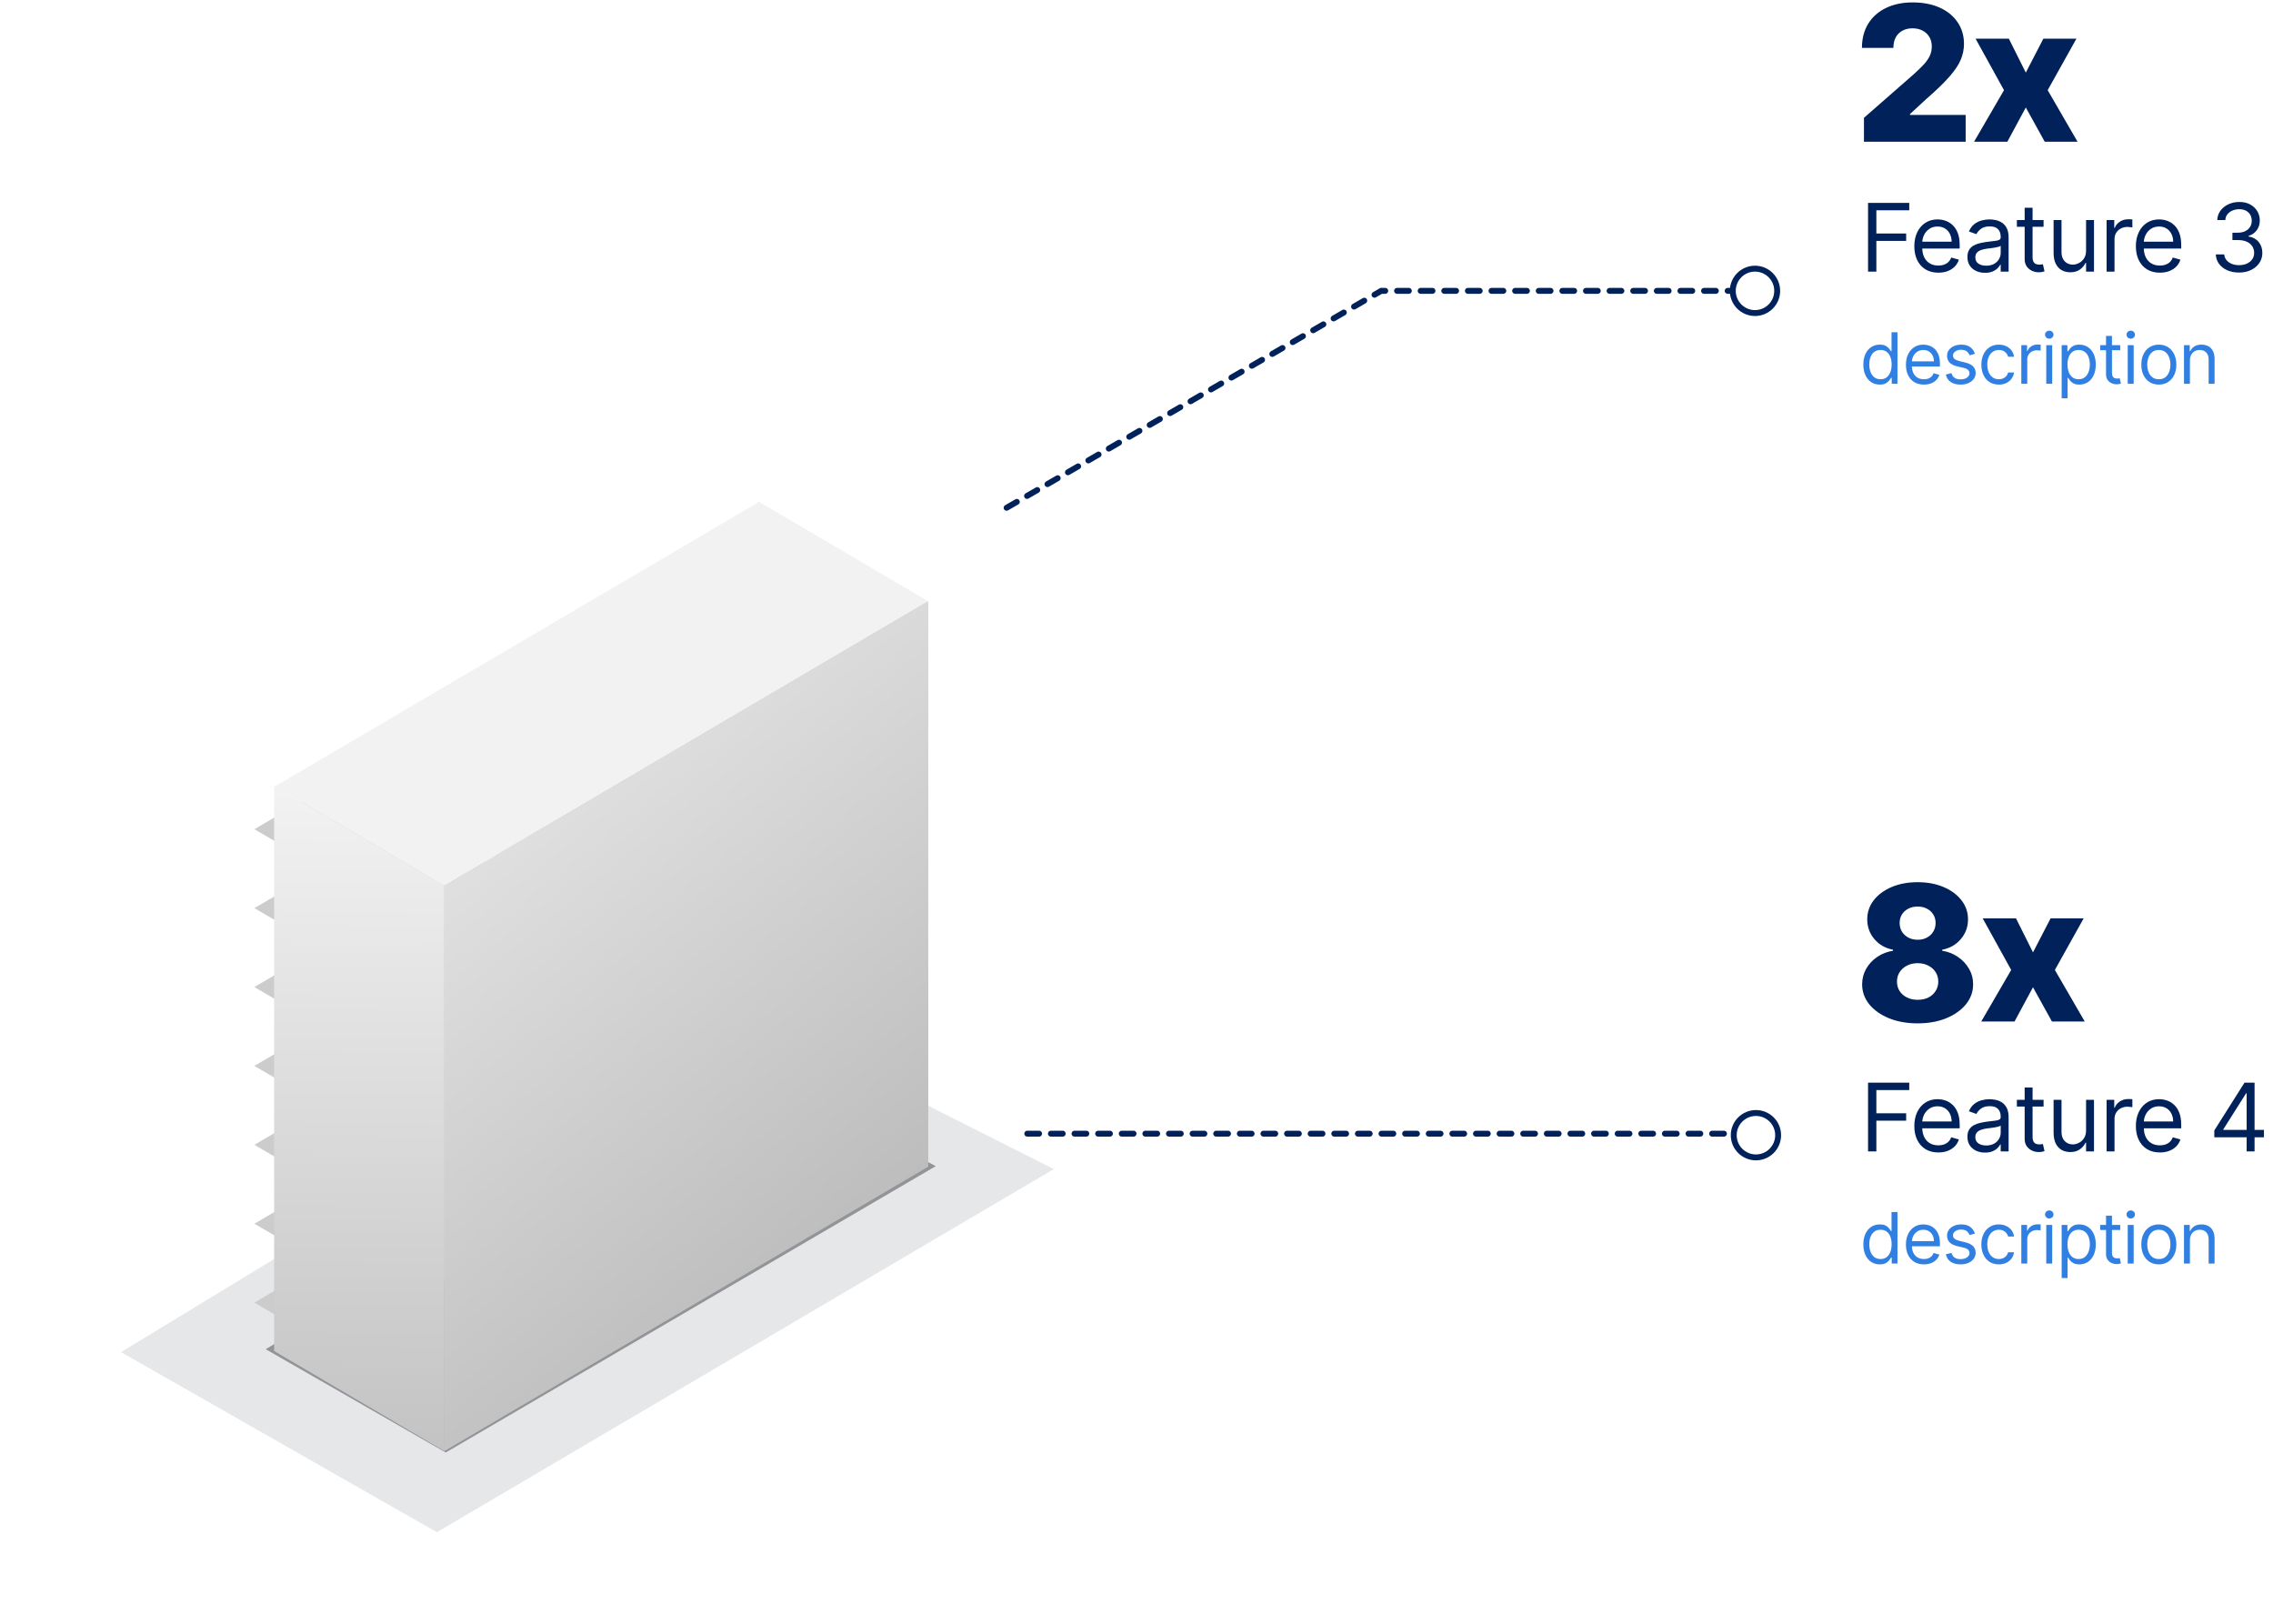 <svg width="385" height="275" viewBox="0 0 385 275" fill="none" xmlns="http://www.w3.org/2000/svg">
<g clip-path="url(#clip0_2200_28370)">
<g clip-path="url(#clip1_2200_28370)">
<g clip-path="url(#clip2_2200_28370)">
<g filter="url(#filter0_f_2200_28370)">
<path d="M120 168.5L20.5 229L74 259.5L178.5 198L120 168.5Z" fill="#E6E7E8"/>
</g>
<g filter="url(#filter1_f_2200_28370)">
<path d="M125.5 180L45 228.5L75.5 246L158.5 197.5L125.5 180Z" fill="#929497"/>
</g>
</g>
<path d="M118.946 170.36C118.946 170.442 118.946 170.518 118.939 170.6C125.152 170.174 129.431 174.31 129.492 181.941C137.894 175.954 144.391 164.834 144.391 155.991C144.357 138.573 122.103 145.792 113.396 164.366C116.634 163.836 118.953 166.107 118.953 170.353L118.946 170.36Z" fill="#4D4D4D"/>
<path d="M92.855 206.894C95.707 224.828 123.667 208.388 126.513 187.103C127.574 179.113 123.802 174.358 117.914 174.544C116.914 179.251 113.54 184.212 109.87 186.353C106.638 194.555 100.196 202.634 92.862 206.894H92.855Z" fill="#4D4D4D"/>
<path d="M75.264 196.62C75.359 214.478 98.532 206.447 106.86 186.951C106.867 186.951 106.867 186.938 106.867 186.931C102.101 188.328 99.357 183.29 101.358 176.883C96.132 177.592 92.117 175.239 90.569 170.387C81.977 176.299 75.264 187.633 75.264 196.62Z" fill="#4D4D4D"/>
<path d="M92.677 163.017C92.704 170.325 97.044 173.842 103.135 172.865C104.805 169.3 107.637 166.107 110.429 164.744C113.999 156.645 120.279 149.598 126.464 145.93C129.236 119.422 93.502 138.126 92.677 163.017Z" fill="#4D4D4D"/>
<path d="M46.648 228.881L75.297 245.713L157.215 197.576L128.613 180.71L46.648 228.881Z" fill="#B3B3B3"/>
<path d="M128.39 180.765L157.215 197.576V101.963L128.39 85.028V180.765Z" fill="#CCCCCC"/>
<path d="M82.741 197.707L95.572 205.208L133.164 183.18L120.334 175.679L82.741 197.707Z" fill="#CCCCCC"/>
<path d="M82.741 184.343L95.572 191.844L133.164 169.816L120.334 162.315L82.741 184.343Z" fill="#CCCCCC"/>
<path d="M82.741 170.986L95.572 178.48L133.164 156.452L120.334 148.951L82.741 170.986Z" fill="#CCCCCC"/>
<path d="M82.741 157.622L95.572 165.116L133.164 143.088L120.334 135.594L82.741 157.622Z" fill="#CCCCCC"/>
<path d="M82.741 144.258L95.572 151.759L133.164 129.724L120.334 122.23L82.741 144.258Z" fill="#CCCCCC"/>
<path d="M82.741 130.894L95.572 138.395L133.164 116.366L120.334 108.865L82.741 130.894Z" fill="#CCCCCC"/>
<path d="M82.741 117.529L95.572 125.03L133.164 103.002L120.334 95.501L82.741 117.529Z" fill="#CCCCCC"/>
<path d="M43.085 220.616L55.916 228.11L93.508 206.082L80.677 198.588L43.085 220.616Z" fill="#CCCCCC"/>
<path d="M43.085 207.252L55.916 214.753L93.508 192.718L80.677 185.224L43.085 207.252Z" fill="#CCCCCC"/>
<path d="M43.085 193.888L55.916 201.389L93.508 179.361L80.677 171.86L43.085 193.888Z" fill="#CCCCCC"/>
<path d="M43.085 180.524L55.916 188.025L93.508 165.997L80.677 158.496L43.085 180.524Z" fill="#CCCCCC"/>
<path d="M43.085 167.167L55.916 174.661L93.508 152.633L80.677 145.132L43.085 167.167Z" fill="#CCCCCC"/>
<path d="M43.085 153.802L55.916 161.297L93.508 139.268L80.677 131.774L43.085 153.802Z" fill="#CCCCCC"/>
<path d="M43.085 140.438L55.916 147.939L93.508 125.904L80.677 118.41L43.085 140.438Z" fill="#CCCCCC"/>
<path d="M46.433 228.805L75.258 245.748V150.004L46.433 133.068V228.805Z" fill="url(#paint0_linear_2200_28370)"/>
<path d="M46.608 133.171L75.257 150.004L157.215 101.832L128.573 85L46.608 133.171Z" fill="#F2F2F2"/>
<path d="M75.257 245.748L157.215 197.576V101.839L75.257 150.011V245.748Z" fill="url(#paint1_linear_2200_28370)"/>
</g>
<g clip-path="url(#clip3_2200_28370)">
<path d="M170.5 86L233.95 49.26H297.5" stroke="#002159" stroke-miterlimit="10" stroke-linecap="round" stroke-dasharray="2 2"/>
<path d="M297.26 53.02C299.337 53.02 301.02 51.337 301.02 49.26C301.02 47.183 299.337 45.5 297.26 45.5C295.183 45.5 293.5 47.183 293.5 49.26C293.5 51.337 295.183 53.02 297.26 53.02Z" fill="white"/>
<path d="M297.26 53.52C294.91 53.52 293 51.61 293 49.26C293 46.91 294.91 45 297.26 45C299.61 45 301.52 46.91 301.52 49.26C301.52 51.61 299.61 53.52 297.26 53.52C299.61 53.52 294.91 53.52 297.26 53.52ZM297.26 46C295.46 46 294 47.46 294 49.26C294 51.06 295.46 52.52 297.26 52.52C299.06 52.52 300.52 51.06 300.52 49.26C300.52 47.46 299.06 46 297.26 46C299.06 46 295.46 46 297.26 46Z" fill="#002159"/>
</g>
<path d="M315.716 24V19.954L324.205 12.523C324.841 11.947 325.383 11.421 325.83 10.943C326.277 10.458 326.617 9.973 326.852 9.489C327.087 8.996 327.205 8.462 327.205 7.886C327.205 7.242 327.064 6.693 326.784 6.239C326.504 5.777 326.117 5.42 325.625 5.17C325.133 4.92 324.568 4.795 323.932 4.795C323.288 4.795 322.723 4.928 322.239 5.193C321.754 5.451 321.375 5.826 321.102 6.318C320.837 6.811 320.705 7.409 320.705 8.114H315.375C315.375 6.53 315.731 5.163 316.443 4.011C317.155 2.86 318.155 1.973 319.443 1.352C320.739 0.723 322.242 0.409 323.955 0.409C325.72 0.409 327.254 0.705 328.557 1.295C329.86 1.886 330.867 2.712 331.58 3.773C332.299 4.826 332.659 6.049 332.659 7.443C332.659 8.33 332.481 9.208 332.125 10.079C331.769 10.951 331.129 11.913 330.205 12.966C329.288 14.019 327.985 15.28 326.295 16.75L323.511 19.318V19.466H332.943V24H315.716ZM340.255 6.545L343.13 12.296L346.107 6.545H351.709L346.834 15.273L351.891 24H346.334L343.13 18.204L340.005 24H334.369L339.437 15.273L334.619 6.545H340.255Z" fill="#002159"/>
<path d="M316.409 46V34.364H323.386V35.614H317.818V39.545H322.864V40.795H317.818V46H316.409ZM328.316 46.182C327.475 46.182 326.75 45.996 326.14 45.625C325.534 45.25 325.066 44.727 324.737 44.057C324.411 43.383 324.248 42.599 324.248 41.705C324.248 40.811 324.411 40.023 324.737 39.341C325.066 38.655 325.525 38.121 326.112 37.739C326.703 37.352 327.392 37.159 328.18 37.159C328.635 37.159 329.083 37.235 329.527 37.386C329.97 37.538 330.373 37.784 330.737 38.125C331.1 38.462 331.39 38.909 331.606 39.466C331.822 40.023 331.93 40.708 331.93 41.523V42.091H325.203V40.932H330.566C330.566 40.439 330.468 40 330.271 39.614C330.078 39.227 329.801 38.922 329.441 38.699C329.085 38.475 328.665 38.364 328.18 38.364C327.646 38.364 327.184 38.496 326.794 38.761C326.407 39.023 326.11 39.364 325.902 39.784C325.693 40.205 325.589 40.655 325.589 41.136V41.909C325.589 42.568 325.703 43.127 325.93 43.585C326.161 44.04 326.481 44.386 326.89 44.625C327.299 44.86 327.775 44.977 328.316 44.977C328.669 44.977 328.987 44.928 329.271 44.83C329.559 44.727 329.807 44.576 330.015 44.375C330.224 44.17 330.385 43.917 330.498 43.614L331.794 43.977C331.657 44.417 331.428 44.803 331.106 45.136C330.784 45.466 330.386 45.724 329.913 45.909C329.439 46.091 328.907 46.182 328.316 46.182ZM336.218 46.205C335.665 46.205 335.163 46.1 334.712 45.892C334.262 45.68 333.904 45.375 333.638 44.977C333.373 44.576 333.241 44.091 333.241 43.523C333.241 43.023 333.339 42.617 333.536 42.307C333.733 41.992 333.996 41.746 334.326 41.568C334.655 41.39 335.019 41.258 335.417 41.17C335.818 41.08 336.222 41.008 336.627 40.955C337.157 40.886 337.587 40.835 337.917 40.801C338.25 40.763 338.493 40.701 338.644 40.614C338.799 40.526 338.877 40.375 338.877 40.159V40.114C338.877 39.553 338.724 39.117 338.417 38.807C338.114 38.496 337.654 38.341 337.036 38.341C336.396 38.341 335.894 38.481 335.53 38.761C335.167 39.042 334.911 39.341 334.763 39.659L333.491 39.205C333.718 38.674 334.021 38.261 334.4 37.966C334.782 37.667 335.199 37.458 335.65 37.341C336.104 37.22 336.551 37.159 336.991 37.159C337.271 37.159 337.593 37.193 337.957 37.261C338.324 37.326 338.678 37.46 339.019 37.665C339.364 37.869 339.65 38.178 339.877 38.591C340.104 39.004 340.218 39.557 340.218 40.25V46H338.877V44.818H338.809C338.718 45.008 338.566 45.21 338.354 45.426C338.142 45.642 337.86 45.826 337.508 45.977C337.155 46.129 336.726 46.205 336.218 46.205ZM336.423 45C336.953 45 337.4 44.896 337.763 44.688C338.131 44.479 338.407 44.21 338.593 43.881C338.782 43.551 338.877 43.205 338.877 42.841V41.614C338.82 41.682 338.695 41.744 338.502 41.801C338.313 41.854 338.093 41.901 337.843 41.943C337.597 41.981 337.356 42.015 337.121 42.045C336.89 42.072 336.703 42.095 336.559 42.114C336.21 42.159 335.885 42.233 335.582 42.335C335.282 42.434 335.04 42.583 334.854 42.784C334.673 42.981 334.582 43.25 334.582 43.591C334.582 44.057 334.754 44.409 335.099 44.648C335.447 44.883 335.888 45 336.423 45ZM346.141 37.273V38.409H341.618V37.273H346.141ZM342.936 35.182H344.277V43.5C344.277 43.879 344.332 44.163 344.442 44.352C344.556 44.538 344.7 44.663 344.874 44.727C345.052 44.788 345.239 44.818 345.436 44.818C345.584 44.818 345.705 44.811 345.8 44.795C345.895 44.776 345.97 44.761 346.027 44.75L346.3 45.955C346.209 45.989 346.082 46.023 345.919 46.057C345.756 46.095 345.55 46.114 345.3 46.114C344.921 46.114 344.55 46.032 344.186 45.869C343.826 45.706 343.527 45.458 343.289 45.125C343.054 44.792 342.936 44.371 342.936 43.864V35.182ZM353.338 42.432V37.273H354.679V46H353.338V44.523H353.247C353.042 44.966 352.724 45.343 352.292 45.653C351.861 45.96 351.315 46.114 350.656 46.114C350.111 46.114 349.626 45.994 349.202 45.756C348.777 45.513 348.444 45.15 348.202 44.665C347.959 44.176 347.838 43.561 347.838 42.818V37.273H349.179V42.727C349.179 43.364 349.357 43.871 349.713 44.25C350.073 44.629 350.531 44.818 351.088 44.818C351.421 44.818 351.76 44.733 352.105 44.562C352.453 44.392 352.745 44.131 352.98 43.778C353.219 43.426 353.338 42.977 353.338 42.432ZM356.815 46V37.273H358.11V38.591H358.201C358.36 38.159 358.648 37.809 359.065 37.54C359.481 37.271 359.951 37.136 360.474 37.136C360.572 37.136 360.695 37.138 360.843 37.142C360.991 37.146 361.103 37.151 361.178 37.159V38.523C361.133 38.511 361.029 38.494 360.866 38.472C360.707 38.445 360.538 38.432 360.36 38.432C359.936 38.432 359.557 38.521 359.224 38.699C358.894 38.873 358.633 39.115 358.44 39.426C358.25 39.733 358.156 40.083 358.156 40.477V46H356.815ZM365.841 46.182C365 46.182 364.275 45.996 363.665 45.625C363.059 45.25 362.591 44.727 362.262 44.057C361.936 43.383 361.773 42.599 361.773 41.705C361.773 40.811 361.936 40.023 362.262 39.341C362.591 38.655 363.05 38.121 363.637 37.739C364.228 37.352 364.917 37.159 365.705 37.159C366.16 37.159 366.608 37.235 367.052 37.386C367.495 37.538 367.898 37.784 368.262 38.125C368.625 38.462 368.915 38.909 369.131 39.466C369.347 40.023 369.455 40.708 369.455 41.523V42.091H362.728V40.932H368.091C368.091 40.439 367.993 40 367.796 39.614C367.603 39.227 367.326 38.922 366.966 38.699C366.61 38.475 366.19 38.364 365.705 38.364C365.171 38.364 364.709 38.496 364.319 38.761C363.932 39.023 363.635 39.364 363.427 39.784C363.218 40.205 363.114 40.655 363.114 41.136V41.909C363.114 42.568 363.228 43.127 363.455 43.585C363.686 44.04 364.006 44.386 364.415 44.625C364.824 44.86 365.3 44.977 365.841 44.977C366.194 44.977 366.512 44.928 366.796 44.83C367.084 44.727 367.332 44.576 367.54 44.375C367.749 44.17 367.91 43.917 368.023 43.614L369.319 43.977C369.182 44.417 368.953 44.803 368.631 45.136C368.309 45.466 367.911 45.724 367.438 45.909C366.964 46.091 366.432 46.182 365.841 46.182ZM379.264 46.159C378.514 46.159 377.845 46.03 377.258 45.773C376.675 45.515 376.211 45.157 375.866 44.699C375.525 44.237 375.34 43.701 375.309 43.091H376.741C376.771 43.466 376.9 43.79 377.127 44.062C377.355 44.331 377.652 44.54 378.02 44.688C378.387 44.835 378.794 44.909 379.241 44.909C379.741 44.909 380.184 44.822 380.571 44.648C380.957 44.474 381.26 44.231 381.48 43.92C381.699 43.61 381.809 43.25 381.809 42.841C381.809 42.413 381.703 42.036 381.491 41.71C381.279 41.381 380.968 41.123 380.559 40.938C380.15 40.752 379.65 40.659 379.059 40.659H378.127V39.409H379.059C379.521 39.409 379.927 39.326 380.275 39.159C380.627 38.992 380.902 38.758 381.099 38.455C381.3 38.151 381.4 37.795 381.4 37.386C381.4 36.992 381.313 36.65 381.139 36.358C380.965 36.066 380.718 35.839 380.4 35.676C380.086 35.513 379.715 35.432 379.287 35.432C378.885 35.432 378.506 35.506 378.15 35.653C377.798 35.797 377.51 36.008 377.287 36.284C377.063 36.557 376.942 36.886 376.923 37.273H375.559C375.582 36.663 375.766 36.129 376.11 35.67C376.455 35.208 376.906 34.849 377.463 34.591C378.023 34.333 378.639 34.205 379.309 34.205C380.029 34.205 380.646 34.35 381.162 34.642C381.677 34.93 382.073 35.311 382.349 35.784C382.626 36.258 382.764 36.769 382.764 37.318C382.764 37.974 382.592 38.532 382.247 38.994C381.906 39.456 381.442 39.776 380.855 39.955V40.045C381.59 40.167 382.163 40.479 382.576 40.983C382.989 41.483 383.196 42.102 383.196 42.841C383.196 43.474 383.023 44.042 382.679 44.545C382.338 45.045 381.872 45.439 381.281 45.727C380.69 46.015 380.018 46.159 379.264 46.159Z" fill="#002159"/>
<path d="M318.392 65.136C317.847 65.136 317.365 64.999 316.947 64.723C316.53 64.445 316.203 64.053 315.967 63.547C315.732 63.038 315.614 62.438 315.614 61.744C315.614 61.057 315.732 60.46 315.967 59.955C316.203 59.449 316.531 59.058 316.952 58.783C317.372 58.507 317.858 58.369 318.409 58.369C318.835 58.369 319.172 58.44 319.419 58.582C319.669 58.722 319.859 58.881 319.99 59.06C320.124 59.236 320.227 59.381 320.301 59.494H320.386V56.273H321.392V65H320.42V63.994H320.301C320.227 64.114 320.122 64.264 319.986 64.446C319.849 64.625 319.655 64.785 319.402 64.928C319.149 65.067 318.813 65.136 318.392 65.136ZM318.528 64.233C318.932 64.233 319.273 64.128 319.551 63.918C319.83 63.705 320.041 63.41 320.186 63.035C320.331 62.658 320.403 62.222 320.403 61.727C320.403 61.239 320.332 60.811 320.19 60.445C320.048 60.075 319.838 59.788 319.56 59.584C319.281 59.376 318.938 59.273 318.528 59.273C318.102 59.273 317.747 59.382 317.463 59.601C317.182 59.817 316.97 60.111 316.828 60.483C316.689 60.852 316.619 61.267 316.619 61.727C316.619 62.193 316.69 62.617 316.832 62.997C316.977 63.375 317.19 63.676 317.472 63.901C317.756 64.122 318.108 64.233 318.528 64.233ZM325.878 65.136C325.247 65.136 324.703 64.997 324.246 64.719C323.791 64.438 323.44 64.046 323.193 63.543C322.949 63.037 322.827 62.449 322.827 61.778C322.827 61.108 322.949 60.517 323.193 60.006C323.44 59.492 323.784 59.091 324.224 58.804C324.668 58.514 325.185 58.369 325.776 58.369C326.117 58.369 326.453 58.426 326.786 58.54C327.118 58.653 327.421 58.838 327.693 59.094C327.966 59.347 328.183 59.682 328.345 60.099C328.507 60.517 328.588 61.031 328.588 61.642V62.068H323.543V61.199H327.565C327.565 60.83 327.492 60.5 327.344 60.21C327.199 59.92 326.992 59.692 326.722 59.524C326.455 59.356 326.139 59.273 325.776 59.273C325.375 59.273 325.028 59.372 324.736 59.571C324.446 59.767 324.223 60.023 324.067 60.338C323.911 60.653 323.832 60.992 323.832 61.352V61.932C323.832 62.426 323.918 62.845 324.088 63.189C324.261 63.53 324.501 63.79 324.808 63.969C325.115 64.145 325.472 64.233 325.878 64.233C326.142 64.233 326.381 64.196 326.594 64.122C326.81 64.046 326.996 63.932 327.152 63.781C327.308 63.628 327.429 63.438 327.514 63.21L328.486 63.483C328.384 63.812 328.212 64.102 327.97 64.352C327.729 64.599 327.43 64.793 327.075 64.932C326.72 65.068 326.321 65.136 325.878 65.136ZM334.514 59.92L333.611 60.176C333.554 60.026 333.47 59.879 333.359 59.737C333.252 59.592 333.104 59.473 332.916 59.379C332.729 59.285 332.489 59.239 332.196 59.239C331.796 59.239 331.462 59.331 331.195 59.516C330.931 59.697 330.798 59.929 330.798 60.21C330.798 60.46 330.889 60.658 331.071 60.803C331.253 60.947 331.537 61.068 331.923 61.165L332.895 61.403C333.48 61.545 333.916 61.763 334.203 62.055C334.49 62.345 334.634 62.719 334.634 63.176C334.634 63.551 334.526 63.886 334.31 64.182C334.097 64.477 333.798 64.71 333.415 64.881C333.031 65.051 332.585 65.136 332.077 65.136C331.409 65.136 330.857 64.992 330.419 64.702C329.982 64.412 329.705 63.989 329.588 63.432L330.543 63.193C330.634 63.545 330.806 63.81 331.058 63.986C331.314 64.162 331.648 64.25 332.06 64.25C332.529 64.25 332.901 64.151 333.176 63.952C333.455 63.75 333.594 63.508 333.594 63.227C333.594 63 333.514 62.81 333.355 62.656C333.196 62.5 332.952 62.383 332.622 62.307L331.531 62.051C330.932 61.909 330.492 61.689 330.21 61.391C329.932 61.09 329.793 60.713 329.793 60.261C329.793 59.892 329.896 59.565 330.104 59.281C330.314 58.997 330.6 58.774 330.96 58.612C331.324 58.45 331.736 58.369 332.196 58.369C332.844 58.369 333.352 58.511 333.722 58.795C334.094 59.08 334.358 59.455 334.514 59.92ZM338.567 65.136C337.953 65.136 337.425 64.992 336.981 64.702C336.538 64.412 336.197 64.013 335.959 63.504C335.72 62.996 335.601 62.415 335.601 61.761C335.601 61.097 335.723 60.51 335.967 60.001C336.214 59.49 336.558 59.091 336.998 58.804C337.442 58.514 337.959 58.369 338.55 58.369C339.01 58.369 339.425 58.455 339.794 58.625C340.163 58.795 340.466 59.034 340.702 59.341C340.937 59.648 341.084 60.006 341.14 60.415H340.135C340.058 60.117 339.888 59.852 339.623 59.622C339.362 59.389 339.01 59.273 338.567 59.273C338.175 59.273 337.831 59.375 337.535 59.58C337.243 59.781 337.014 60.067 336.849 60.436C336.687 60.803 336.606 61.233 336.606 61.727C336.606 62.233 336.686 62.673 336.845 63.048C337.007 63.423 337.234 63.715 337.527 63.922C337.822 64.129 338.169 64.233 338.567 64.233C338.828 64.233 339.065 64.188 339.278 64.097C339.491 64.006 339.672 63.875 339.819 63.705C339.967 63.534 340.072 63.33 340.135 63.091H341.14C341.084 63.477 340.943 63.825 340.719 64.135C340.497 64.442 340.203 64.686 339.836 64.868C339.473 65.047 339.05 65.136 338.567 65.136ZM342.371 65V58.455H343.342V59.443H343.41C343.53 59.119 343.746 58.856 344.058 58.655C344.371 58.453 344.723 58.352 345.115 58.352C345.189 58.352 345.281 58.354 345.392 58.356C345.503 58.359 345.587 58.364 345.643 58.369V59.392C345.609 59.383 345.531 59.371 345.409 59.354C345.29 59.334 345.163 59.324 345.03 59.324C344.712 59.324 344.427 59.391 344.177 59.524C343.93 59.655 343.734 59.837 343.589 60.07C343.447 60.3 343.376 60.562 343.376 60.858V65H342.371ZM346.595 65V58.455H347.601V65H346.595ZM347.107 57.364C346.911 57.364 346.742 57.297 346.6 57.163C346.461 57.03 346.391 56.869 346.391 56.682C346.391 56.494 346.461 56.334 346.6 56.2C346.742 56.067 346.911 56 347.107 56C347.303 56 347.47 56.067 347.61 56.2C347.752 56.334 347.823 56.494 347.823 56.682C347.823 56.869 347.752 57.03 347.61 57.163C347.47 57.297 347.303 57.364 347.107 57.364ZM349.203 67.454V58.455H350.175V59.494H350.294C350.368 59.381 350.47 59.236 350.601 59.06C350.734 58.881 350.925 58.722 351.172 58.582C351.422 58.44 351.76 58.369 352.186 58.369C352.737 58.369 353.223 58.507 353.643 58.783C354.064 59.058 354.392 59.449 354.628 59.955C354.864 60.46 354.982 61.057 354.982 61.744C354.982 62.438 354.864 63.038 354.628 63.547C354.392 64.053 354.065 64.445 353.648 64.723C353.23 64.999 352.749 65.136 352.203 65.136C351.783 65.136 351.446 65.067 351.193 64.928C350.94 64.785 350.746 64.625 350.609 64.446C350.473 64.264 350.368 64.114 350.294 63.994H350.209V67.454H349.203ZM350.192 61.727C350.192 62.222 350.264 62.658 350.409 63.035C350.554 63.41 350.766 63.705 351.044 63.918C351.322 64.128 351.663 64.233 352.067 64.233C352.487 64.233 352.838 64.122 353.119 63.901C353.403 63.676 353.616 63.375 353.759 62.997C353.903 62.617 353.976 62.193 353.976 61.727C353.976 61.267 353.905 60.852 353.763 60.483C353.624 60.111 353.412 59.817 353.128 59.601C352.847 59.382 352.493 59.273 352.067 59.273C351.658 59.273 351.314 59.376 351.035 59.584C350.757 59.788 350.547 60.075 350.405 60.445C350.263 60.811 350.192 61.239 350.192 61.727ZM359.122 58.455V59.307H355.73V58.455H359.122ZM356.719 56.886H357.724V63.125C357.724 63.409 357.766 63.622 357.848 63.764C357.933 63.903 358.041 63.997 358.172 64.046C358.305 64.091 358.446 64.114 358.594 64.114C358.705 64.114 358.795 64.108 358.867 64.097C358.938 64.082 358.994 64.071 359.037 64.062L359.242 64.966C359.173 64.992 359.078 65.017 358.956 65.043C358.834 65.071 358.679 65.085 358.492 65.085C358.207 65.085 357.929 65.024 357.656 64.902C357.386 64.78 357.162 64.594 356.983 64.344C356.807 64.094 356.719 63.778 356.719 63.398V56.886ZM360.395 65V58.455H361.401V65H360.395ZM360.906 57.364C360.71 57.364 360.541 57.297 360.399 57.163C360.26 57.03 360.19 56.869 360.19 56.682C360.19 56.494 360.26 56.334 360.399 56.2C360.541 56.067 360.71 56 360.906 56C361.102 56 361.27 56.067 361.409 56.2C361.551 56.334 361.622 56.494 361.622 56.682C361.622 56.869 361.551 57.03 361.409 57.163C361.27 57.297 361.102 57.364 360.906 57.364ZM365.662 65.136C365.071 65.136 364.552 64.996 364.106 64.715C363.663 64.433 363.317 64.04 363.067 63.534C362.819 63.028 362.696 62.438 362.696 61.761C362.696 61.08 362.819 60.484 363.067 59.976C363.317 59.467 363.663 59.072 364.106 58.791C364.552 58.51 365.071 58.369 365.662 58.369C366.253 58.369 366.77 58.51 367.213 58.791C367.659 59.072 368.005 59.467 368.253 59.976C368.503 60.484 368.628 61.08 368.628 61.761C368.628 62.438 368.503 63.028 368.253 63.534C368.005 64.04 367.659 64.433 367.213 64.715C366.77 64.996 366.253 65.136 365.662 65.136ZM365.662 64.233C366.111 64.233 366.48 64.118 366.77 63.888C367.059 63.658 367.274 63.355 367.413 62.98C367.552 62.605 367.622 62.199 367.622 61.761C367.622 61.324 367.552 60.916 367.413 60.538C367.274 60.16 367.059 59.855 366.77 59.622C366.48 59.389 366.111 59.273 365.662 59.273C365.213 59.273 364.844 59.389 364.554 59.622C364.264 59.855 364.05 60.16 363.91 60.538C363.771 60.916 363.702 61.324 363.702 61.761C363.702 62.199 363.771 62.605 363.91 62.98C364.05 63.355 364.264 63.658 364.554 63.888C364.844 64.118 365.213 64.233 365.662 64.233ZM370.928 61.062V65H369.923V58.455H370.894V59.477H370.98C371.133 59.145 371.366 58.878 371.678 58.676C371.991 58.472 372.394 58.369 372.889 58.369C373.332 58.369 373.72 58.46 374.052 58.642C374.384 58.821 374.643 59.094 374.828 59.46C375.012 59.824 375.105 60.284 375.105 60.841V65H374.099V60.909C374.099 60.395 373.965 59.994 373.698 59.707C373.431 59.418 373.065 59.273 372.599 59.273C372.278 59.273 371.991 59.342 371.738 59.481C371.488 59.621 371.291 59.824 371.146 60.091C371.001 60.358 370.928 60.682 370.928 61.062Z" fill="#307FE2"/>
<g clip-path="url(#clip4_2200_28370)">
<path d="M297.641 192.26H295.641" stroke="#002159" stroke-miterlimit="10" stroke-linecap="round"/>
<path d="M292 192L174 192" stroke="#002159" stroke-miterlimit="10" stroke-linecap="round" stroke-dasharray="2 2"/>
<path d="M297.42 196.02C299.497 196.02 301.18 194.337 301.18 192.26C301.18 190.183 299.497 188.5 297.42 188.5C295.344 188.5 293.66 190.183 293.66 192.26C293.66 194.337 295.344 196.02 297.42 196.02Z" fill="white"/>
<path d="M297.42 188C295.07 188 293.16 189.91 293.16 192.26C293.16 194.61 295.07 196.52 297.42 196.52C299.77 196.52 301.68 194.61 301.68 192.26C301.68 189.91 299.77 188 297.42 188C299.77 188 295.07 188 297.42 188ZM297.42 195.52C295.62 195.52 294.16 194.06 294.16 192.26C294.16 190.46 295.62 189 297.42 189C299.22 189 300.68 190.46 300.68 192.26C300.68 194.06 299.22 195.52 297.42 195.52C299.22 195.52 295.62 195.52 297.42 195.52Z" fill="#002159"/>
</g>
<path d="M324.807 173.318C322.996 173.318 321.379 173.03 319.955 172.455C318.538 171.871 317.424 171.083 316.614 170.091C315.811 169.091 315.409 167.962 315.409 166.705C315.409 165.742 315.64 164.86 316.102 164.057C316.564 163.254 317.189 162.587 317.977 162.057C318.773 161.519 319.659 161.174 320.636 161.023V160.841C319.356 160.606 318.307 160.011 317.489 159.057C316.678 158.102 316.273 156.985 316.273 155.705C316.273 154.492 316.64 153.413 317.375 152.466C318.117 151.519 319.129 150.773 320.409 150.227C321.697 149.682 323.163 149.409 324.807 149.409C326.451 149.409 327.913 149.682 329.193 150.227C330.481 150.773 331.492 151.519 332.227 152.466C332.97 153.413 333.341 154.492 333.341 155.705C333.341 156.992 332.928 158.114 332.102 159.068C331.284 160.015 330.242 160.606 328.977 160.841V161.023C329.947 161.174 330.826 161.519 331.614 162.057C332.409 162.587 333.038 163.254 333.5 164.057C333.97 164.86 334.205 165.742 334.205 166.705C334.205 167.962 333.799 169.091 332.989 170.091C332.178 171.083 331.064 171.871 329.648 172.455C328.239 173.03 326.625 173.318 324.807 173.318ZM324.807 169.33C325.496 169.33 326.102 169.201 326.625 168.943C327.148 168.678 327.557 168.311 327.852 167.841C328.155 167.371 328.307 166.841 328.307 166.25C328.307 165.644 328.155 165.106 327.852 164.636C327.549 164.167 327.133 163.799 326.602 163.534C326.08 163.261 325.481 163.125 324.807 163.125C324.14 163.125 323.542 163.261 323.011 163.534C322.481 163.799 322.064 164.167 321.761 164.636C321.458 165.106 321.307 165.644 321.307 166.25C321.307 166.841 321.455 167.371 321.75 167.841C322.053 168.303 322.466 168.667 322.989 168.932C323.519 169.197 324.125 169.33 324.807 169.33ZM324.807 159.159C325.398 159.159 325.92 159.038 326.375 158.795C326.837 158.553 327.197 158.216 327.455 157.784C327.72 157.352 327.852 156.864 327.852 156.318C327.852 155.773 327.72 155.292 327.455 154.875C327.197 154.458 326.841 154.133 326.386 153.898C325.932 153.655 325.405 153.534 324.807 153.534C324.216 153.534 323.689 153.655 323.227 153.898C322.765 154.133 322.405 154.458 322.148 154.875C321.89 155.292 321.761 155.773 321.761 156.318C321.761 156.864 321.89 157.352 322.148 157.784C322.413 158.208 322.777 158.545 323.239 158.795C323.701 159.038 324.223 159.159 324.807 159.159ZM341.474 155.545L344.349 161.295L347.326 155.545H352.928L348.053 164.273L353.11 173H347.553L344.349 167.205L341.224 173H335.587L340.655 164.273L335.837 155.545H341.474Z" fill="#002159"/>
<path d="M316.409 195V183.364H323.386V184.614H317.818V188.545H322.864V189.795H317.818V195H316.409ZM328.316 195.182C327.475 195.182 326.75 194.996 326.14 194.625C325.534 194.25 325.066 193.727 324.737 193.057C324.411 192.383 324.248 191.598 324.248 190.705C324.248 189.811 324.411 189.023 324.737 188.341C325.066 187.655 325.525 187.121 326.112 186.739C326.703 186.352 327.392 186.159 328.18 186.159C328.635 186.159 329.083 186.235 329.527 186.386C329.97 186.538 330.373 186.784 330.737 187.125C331.1 187.462 331.39 187.909 331.606 188.466C331.822 189.023 331.93 189.708 331.93 190.523V191.091H325.203V189.932H330.566C330.566 189.439 330.468 189 330.271 188.614C330.078 188.227 329.801 187.922 329.441 187.699C329.085 187.475 328.665 187.364 328.18 187.364C327.646 187.364 327.184 187.496 326.794 187.761C326.407 188.023 326.11 188.364 325.902 188.784C325.693 189.205 325.589 189.655 325.589 190.136V190.909C325.589 191.568 325.703 192.127 325.93 192.585C326.161 193.04 326.481 193.386 326.89 193.625C327.299 193.86 327.775 193.977 328.316 193.977C328.669 193.977 328.987 193.928 329.271 193.83C329.559 193.727 329.807 193.576 330.015 193.375C330.224 193.17 330.385 192.917 330.498 192.614L331.794 192.977C331.657 193.417 331.428 193.803 331.106 194.136C330.784 194.466 330.386 194.723 329.913 194.909C329.439 195.091 328.907 195.182 328.316 195.182ZM336.218 195.205C335.665 195.205 335.163 195.1 334.712 194.892C334.262 194.68 333.904 194.375 333.638 193.977C333.373 193.576 333.241 193.091 333.241 192.523C333.241 192.023 333.339 191.617 333.536 191.307C333.733 190.992 333.996 190.746 334.326 190.568C334.655 190.39 335.019 190.258 335.417 190.17C335.818 190.08 336.222 190.008 336.627 189.955C337.157 189.886 337.587 189.835 337.917 189.801C338.25 189.763 338.493 189.701 338.644 189.614C338.799 189.527 338.877 189.375 338.877 189.159V189.114C338.877 188.553 338.724 188.117 338.417 187.807C338.114 187.496 337.654 187.341 337.036 187.341C336.396 187.341 335.894 187.481 335.53 187.761C335.167 188.042 334.911 188.341 334.763 188.659L333.491 188.205C333.718 187.674 334.021 187.261 334.4 186.966C334.782 186.667 335.199 186.458 335.65 186.341C336.104 186.22 336.551 186.159 336.991 186.159C337.271 186.159 337.593 186.193 337.957 186.261C338.324 186.326 338.678 186.46 339.019 186.665C339.364 186.869 339.65 187.178 339.877 187.591C340.104 188.004 340.218 188.557 340.218 189.25V195H338.877V193.818H338.809C338.718 194.008 338.566 194.21 338.354 194.426C338.142 194.642 337.86 194.826 337.508 194.977C337.155 195.129 336.726 195.205 336.218 195.205ZM336.423 194C336.953 194 337.4 193.896 337.763 193.688C338.131 193.479 338.407 193.21 338.593 192.881C338.782 192.551 338.877 192.205 338.877 191.841V190.614C338.82 190.682 338.695 190.744 338.502 190.801C338.313 190.854 338.093 190.902 337.843 190.943C337.597 190.981 337.356 191.015 337.121 191.045C336.89 191.072 336.703 191.095 336.559 191.114C336.21 191.159 335.885 191.233 335.582 191.335C335.282 191.434 335.04 191.583 334.854 191.784C334.673 191.981 334.582 192.25 334.582 192.591C334.582 193.057 334.754 193.409 335.099 193.648C335.447 193.883 335.888 194 336.423 194ZM346.141 186.273V187.409H341.618V186.273H346.141ZM342.936 184.182H344.277V192.5C344.277 192.879 344.332 193.163 344.442 193.352C344.556 193.538 344.7 193.663 344.874 193.727C345.052 193.788 345.239 193.818 345.436 193.818C345.584 193.818 345.705 193.811 345.8 193.795C345.895 193.777 345.97 193.761 346.027 193.75L346.3 194.955C346.209 194.989 346.082 195.023 345.919 195.057C345.756 195.095 345.55 195.114 345.3 195.114C344.921 195.114 344.55 195.032 344.186 194.869C343.826 194.706 343.527 194.458 343.289 194.125C343.054 193.792 342.936 193.371 342.936 192.864V184.182ZM353.338 191.432V186.273H354.679V195H353.338V193.523H353.247C353.042 193.966 352.724 194.343 352.292 194.653C351.861 194.96 351.315 195.114 350.656 195.114C350.111 195.114 349.626 194.994 349.202 194.756C348.777 194.513 348.444 194.15 348.202 193.665C347.959 193.176 347.838 192.561 347.838 191.818V186.273H349.179V191.727C349.179 192.364 349.357 192.871 349.713 193.25C350.073 193.629 350.531 193.818 351.088 193.818C351.421 193.818 351.76 193.733 352.105 193.562C352.453 193.392 352.745 193.131 352.98 192.778C353.219 192.426 353.338 191.977 353.338 191.432ZM356.815 195V186.273H358.11V187.591H358.201C358.36 187.159 358.648 186.809 359.065 186.54C359.481 186.271 359.951 186.136 360.474 186.136C360.572 186.136 360.695 186.138 360.843 186.142C360.991 186.146 361.103 186.152 361.178 186.159V187.523C361.133 187.511 361.029 187.494 360.866 187.472C360.707 187.445 360.538 187.432 360.36 187.432C359.936 187.432 359.557 187.521 359.224 187.699C358.894 187.873 358.633 188.116 358.44 188.426C358.25 188.733 358.156 189.083 358.156 189.477V195H356.815ZM365.841 195.182C365 195.182 364.275 194.996 363.665 194.625C363.059 194.25 362.591 193.727 362.262 193.057C361.936 192.383 361.773 191.598 361.773 190.705C361.773 189.811 361.936 189.023 362.262 188.341C362.591 187.655 363.05 187.121 363.637 186.739C364.228 186.352 364.917 186.159 365.705 186.159C366.16 186.159 366.608 186.235 367.052 186.386C367.495 186.538 367.898 186.784 368.262 187.125C368.625 187.462 368.915 187.909 369.131 188.466C369.347 189.023 369.455 189.708 369.455 190.523V191.091H362.728V189.932H368.091C368.091 189.439 367.993 189 367.796 188.614C367.603 188.227 367.326 187.922 366.966 187.699C366.61 187.475 366.19 187.364 365.705 187.364C365.171 187.364 364.709 187.496 364.319 187.761C363.932 188.023 363.635 188.364 363.427 188.784C363.218 189.205 363.114 189.655 363.114 190.136V190.909C363.114 191.568 363.228 192.127 363.455 192.585C363.686 193.04 364.006 193.386 364.415 193.625C364.824 193.86 365.3 193.977 365.841 193.977C366.194 193.977 366.512 193.928 366.796 193.83C367.084 193.727 367.332 193.576 367.54 193.375C367.749 193.17 367.91 192.917 368.023 192.614L369.319 192.977C369.182 193.417 368.953 193.803 368.631 194.136C368.309 194.466 367.911 194.723 367.438 194.909C366.964 195.091 366.432 195.182 365.841 195.182ZM375.059 192.614V191.455L380.173 183.364H381.014V185.159H380.446L376.582 191.273V191.364H383.468V192.614H375.059ZM380.537 195V192.261V191.722V183.364H381.877V195H380.537Z" fill="#002159"/>
<path d="M318.392 214.136C317.847 214.136 317.365 213.999 316.947 213.723C316.53 213.445 316.203 213.053 315.967 212.547C315.732 212.038 315.614 211.438 315.614 210.744C315.614 210.057 315.732 209.46 315.967 208.955C316.203 208.449 316.531 208.058 316.952 207.783C317.372 207.507 317.858 207.369 318.409 207.369C318.835 207.369 319.172 207.44 319.419 207.582C319.669 207.722 319.859 207.881 319.99 208.06C320.124 208.236 320.227 208.381 320.301 208.494H320.386V205.273H321.392V214H320.42V212.994H320.301C320.227 213.114 320.122 213.264 319.986 213.446C319.849 213.625 319.655 213.786 319.402 213.928C319.149 214.067 318.813 214.136 318.392 214.136ZM318.528 213.233C318.932 213.233 319.273 213.128 319.551 212.918C319.83 212.705 320.041 212.411 320.186 212.036C320.331 211.658 320.403 211.222 320.403 210.727C320.403 210.239 320.332 209.811 320.19 209.445C320.048 209.075 319.838 208.788 319.56 208.584C319.281 208.376 318.938 208.273 318.528 208.273C318.102 208.273 317.747 208.382 317.463 208.601C317.182 208.817 316.97 209.111 316.828 209.483C316.689 209.852 316.619 210.267 316.619 210.727C316.619 211.193 316.69 211.616 316.832 211.997C316.977 212.375 317.19 212.676 317.472 212.901C317.756 213.122 318.108 213.233 318.528 213.233ZM325.878 214.136C325.247 214.136 324.703 213.997 324.246 213.719C323.791 213.438 323.44 213.045 323.193 212.543C322.949 212.037 322.827 211.449 322.827 210.778C322.827 210.108 322.949 209.517 323.193 209.006C323.44 208.491 323.784 208.091 324.224 207.804C324.668 207.514 325.185 207.369 325.776 207.369C326.117 207.369 326.453 207.426 326.786 207.54C327.118 207.653 327.421 207.838 327.693 208.094C327.966 208.347 328.183 208.682 328.345 209.099C328.507 209.517 328.588 210.031 328.588 210.642V211.068H323.543V210.199H327.565C327.565 209.83 327.492 209.5 327.344 209.21C327.199 208.92 326.992 208.692 326.722 208.524C326.455 208.357 326.139 208.273 325.776 208.273C325.375 208.273 325.028 208.372 324.736 208.571C324.446 208.767 324.223 209.023 324.067 209.338C323.911 209.653 323.832 209.991 323.832 210.352V210.932C323.832 211.426 323.918 211.845 324.088 212.189C324.261 212.53 324.501 212.79 324.808 212.969C325.115 213.145 325.472 213.233 325.878 213.233C326.142 213.233 326.381 213.196 326.594 213.122C326.81 213.045 326.996 212.932 327.152 212.781C327.308 212.628 327.429 212.437 327.514 212.21L328.486 212.483C328.384 212.812 328.212 213.102 327.97 213.352C327.729 213.599 327.43 213.793 327.075 213.932C326.72 214.068 326.321 214.136 325.878 214.136ZM334.514 208.92L333.611 209.176C333.554 209.026 333.47 208.879 333.359 208.737C333.252 208.592 333.104 208.473 332.916 208.379C332.729 208.286 332.489 208.239 332.196 208.239C331.796 208.239 331.462 208.331 331.195 208.516C330.931 208.697 330.798 208.929 330.798 209.21C330.798 209.46 330.889 209.658 331.071 209.803C331.253 209.947 331.537 210.068 331.923 210.165L332.895 210.403C333.48 210.545 333.916 210.763 334.203 211.055C334.49 211.345 334.634 211.719 334.634 212.176C334.634 212.551 334.526 212.886 334.31 213.182C334.097 213.477 333.798 213.71 333.415 213.881C333.031 214.051 332.585 214.136 332.077 214.136C331.409 214.136 330.857 213.991 330.419 213.702C329.982 213.412 329.705 212.989 329.588 212.432L330.543 212.193C330.634 212.545 330.806 212.81 331.058 212.986C331.314 213.162 331.648 213.25 332.06 213.25C332.529 213.25 332.901 213.151 333.176 212.952C333.455 212.75 333.594 212.509 333.594 212.227C333.594 212 333.514 211.81 333.355 211.656C333.196 211.5 332.952 211.384 332.622 211.307L331.531 211.051C330.932 210.909 330.492 210.689 330.21 210.391C329.932 210.089 329.793 209.713 329.793 209.261C329.793 208.892 329.896 208.565 330.104 208.281C330.314 207.997 330.6 207.774 330.96 207.612C331.324 207.45 331.736 207.369 332.196 207.369C332.844 207.369 333.352 207.511 333.722 207.795C334.094 208.08 334.358 208.455 334.514 208.92ZM338.567 214.136C337.953 214.136 337.425 213.991 336.981 213.702C336.538 213.412 336.197 213.013 335.959 212.504C335.72 211.996 335.601 211.415 335.601 210.761C335.601 210.097 335.723 209.51 335.967 209.001C336.214 208.49 336.558 208.091 336.998 207.804C337.442 207.514 337.959 207.369 338.55 207.369C339.01 207.369 339.425 207.455 339.794 207.625C340.163 207.795 340.466 208.034 340.702 208.341C340.937 208.648 341.084 209.006 341.14 209.415H340.135C340.058 209.116 339.888 208.852 339.623 208.622C339.362 208.389 339.01 208.273 338.567 208.273C338.175 208.273 337.831 208.375 337.535 208.58C337.243 208.781 337.014 209.067 336.849 209.436C336.687 209.803 336.606 210.233 336.606 210.727C336.606 211.233 336.686 211.673 336.845 212.048C337.007 212.423 337.234 212.714 337.527 212.922C337.822 213.129 338.169 213.233 338.567 213.233C338.828 213.233 339.065 213.188 339.278 213.097C339.491 213.006 339.672 212.875 339.819 212.705C339.967 212.534 340.072 212.33 340.135 212.091H341.14C341.084 212.477 340.943 212.825 340.719 213.135C340.497 213.442 340.203 213.686 339.836 213.868C339.473 214.047 339.05 214.136 338.567 214.136ZM342.371 214V207.455H343.342V208.443H343.41C343.53 208.119 343.746 207.857 344.058 207.655C344.371 207.453 344.723 207.352 345.115 207.352C345.189 207.352 345.281 207.354 345.392 207.357C345.503 207.359 345.587 207.364 345.643 207.369V208.392C345.609 208.384 345.531 208.371 345.409 208.354C345.29 208.334 345.163 208.324 345.03 208.324C344.712 208.324 344.427 208.391 344.177 208.524C343.93 208.655 343.734 208.837 343.589 209.07C343.447 209.3 343.376 209.562 343.376 209.858V214H342.371ZM346.595 214V207.455H347.601V214H346.595ZM347.107 206.364C346.911 206.364 346.742 206.297 346.6 206.163C346.461 206.03 346.391 205.869 346.391 205.682C346.391 205.494 346.461 205.334 346.6 205.2C346.742 205.067 346.911 205 347.107 205C347.303 205 347.47 205.067 347.61 205.2C347.752 205.334 347.823 205.494 347.823 205.682C347.823 205.869 347.752 206.03 347.61 206.163C347.47 206.297 347.303 206.364 347.107 206.364ZM349.203 216.455V207.455H350.175V208.494H350.294C350.368 208.381 350.47 208.236 350.601 208.06C350.734 207.881 350.925 207.722 351.172 207.582C351.422 207.44 351.76 207.369 352.186 207.369C352.737 207.369 353.223 207.507 353.643 207.783C354.064 208.058 354.392 208.449 354.628 208.955C354.864 209.46 354.982 210.057 354.982 210.744C354.982 211.438 354.864 212.038 354.628 212.547C354.392 213.053 354.065 213.445 353.648 213.723C353.23 213.999 352.749 214.136 352.203 214.136C351.783 214.136 351.446 214.067 351.193 213.928C350.94 213.786 350.746 213.625 350.609 213.446C350.473 213.264 350.368 213.114 350.294 212.994H350.209V216.455H349.203ZM350.192 210.727C350.192 211.222 350.264 211.658 350.409 212.036C350.554 212.411 350.766 212.705 351.044 212.918C351.322 213.128 351.663 213.233 352.067 213.233C352.487 213.233 352.838 213.122 353.119 212.901C353.403 212.676 353.616 212.375 353.759 211.997C353.903 211.616 353.976 211.193 353.976 210.727C353.976 210.267 353.905 209.852 353.763 209.483C353.624 209.111 353.412 208.817 353.128 208.601C352.847 208.382 352.493 208.273 352.067 208.273C351.658 208.273 351.314 208.376 351.035 208.584C350.757 208.788 350.547 209.075 350.405 209.445C350.263 209.811 350.192 210.239 350.192 210.727ZM359.122 207.455V208.307H355.73V207.455H359.122ZM356.719 205.886H357.724V212.125C357.724 212.409 357.766 212.622 357.848 212.764C357.933 212.903 358.041 212.997 358.172 213.045C358.305 213.091 358.446 213.114 358.594 213.114C358.705 213.114 358.795 213.108 358.867 213.097C358.938 213.082 358.994 213.071 359.037 213.062L359.242 213.966C359.173 213.991 359.078 214.017 358.956 214.043C358.834 214.071 358.679 214.085 358.492 214.085C358.207 214.085 357.929 214.024 357.656 213.902C357.386 213.78 357.162 213.594 356.983 213.344C356.807 213.094 356.719 212.778 356.719 212.398V205.886ZM360.395 214V207.455H361.401V214H360.395ZM360.906 206.364C360.71 206.364 360.541 206.297 360.399 206.163C360.26 206.03 360.19 205.869 360.19 205.682C360.19 205.494 360.26 205.334 360.399 205.2C360.541 205.067 360.71 205 360.906 205C361.102 205 361.27 205.067 361.409 205.2C361.551 205.334 361.622 205.494 361.622 205.682C361.622 205.869 361.551 206.03 361.409 206.163C361.27 206.297 361.102 206.364 360.906 206.364ZM365.662 214.136C365.071 214.136 364.552 213.996 364.106 213.714C363.663 213.433 363.317 213.04 363.067 212.534C362.819 212.028 362.696 211.437 362.696 210.761C362.696 210.08 362.819 209.484 363.067 208.976C363.317 208.467 363.663 208.072 364.106 207.791C364.552 207.51 365.071 207.369 365.662 207.369C366.253 207.369 366.77 207.51 367.213 207.791C367.659 208.072 368.005 208.467 368.253 208.976C368.503 209.484 368.628 210.08 368.628 210.761C368.628 211.437 368.503 212.028 368.253 212.534C368.005 213.04 367.659 213.433 367.213 213.714C366.77 213.996 366.253 214.136 365.662 214.136ZM365.662 213.233C366.111 213.233 366.48 213.118 366.77 212.888C367.059 212.658 367.274 212.355 367.413 211.98C367.552 211.605 367.622 211.199 367.622 210.761C367.622 210.324 367.552 209.916 367.413 209.538C367.274 209.161 367.059 208.855 366.77 208.622C366.48 208.389 366.111 208.273 365.662 208.273C365.213 208.273 364.844 208.389 364.554 208.622C364.264 208.855 364.05 209.161 363.91 209.538C363.771 209.916 363.702 210.324 363.702 210.761C363.702 211.199 363.771 211.605 363.91 211.98C364.05 212.355 364.264 212.658 364.554 212.888C364.844 213.118 365.213 213.233 365.662 213.233ZM370.928 210.062V214H369.923V207.455H370.894V208.477H370.98C371.133 208.145 371.366 207.878 371.678 207.676C371.991 207.472 372.394 207.369 372.889 207.369C373.332 207.369 373.72 207.46 374.052 207.642C374.384 207.821 374.643 208.094 374.828 208.46C375.012 208.824 375.105 209.284 375.105 209.841V214H374.099V209.909C374.099 209.395 373.965 208.994 373.698 208.707C373.431 208.418 373.065 208.273 372.599 208.273C372.278 208.273 371.991 208.342 371.738 208.482C371.488 208.621 371.291 208.824 371.146 209.091C371.001 209.358 370.928 209.682 370.928 210.062Z" fill="#307FE2"/>
</g>
<defs>
<filter id="filter0_f_2200_28370" x="0.5" y="148.5" width="198" height="131" filterUnits="userSpaceOnUse" color-interpolation-filters="sRGB">
<feFlood flood-opacity="0" result="BackgroundImageFix"/>
<feBlend mode="normal" in="SourceGraphic" in2="BackgroundImageFix" result="shape"/>
<feGaussianBlur stdDeviation="10" result="effect1_foregroundBlur_2200_28370"/>
</filter>
<filter id="filter1_f_2200_28370" x="40" y="175" width="123.5" height="76" filterUnits="userSpaceOnUse" color-interpolation-filters="sRGB">
<feFlood flood-opacity="0" result="BackgroundImageFix"/>
<feBlend mode="normal" in="SourceGraphic" in2="BackgroundImageFix" result="shape"/>
<feGaussianBlur stdDeviation="2.5" result="effect1_foregroundBlur_2200_28370"/>
</filter>
<linearGradient id="paint0_linear_2200_28370" x1="61.231" y1="134.1" x2="60.18" y2="279.275" gradientUnits="userSpaceOnUse">
<stop stop-color="#F2F2F2"/>
<stop offset="1" stop-color="#B5B5B5"/>
</linearGradient>
<linearGradient id="paint1_linear_2200_28370" x1="59.175" y1="102.094" x2="158.719" y2="222.802" gradientUnits="userSpaceOnUse">
<stop stop-color="#F2F2F2"/>
<stop offset="1" stop-color="#B5B5B5"/>
</linearGradient>
<clipPath id="clip0_2200_28370">
<rect width="385" height="275" fill="white"/>
</clipPath>
<clipPath id="clip1_2200_28370">
<rect width="199" height="194" fill="white" transform="matrix(-1 0 0 1 199 81)"/>
</clipPath>
<clipPath id="clip2_2200_28370">
<rect width="199" height="132" fill="white" transform="matrix(-1 0 0 1 199 148)"/>
</clipPath>
<clipPath id="clip3_2200_28370">
<rect width="132" height="42" fill="white" transform="translate(170 45)"/>
</clipPath>
<clipPath id="clip4_2200_28370">
<rect width="129" height="9" fill="white" transform="translate(173 188)"/>
</clipPath>
</defs>
</svg>

